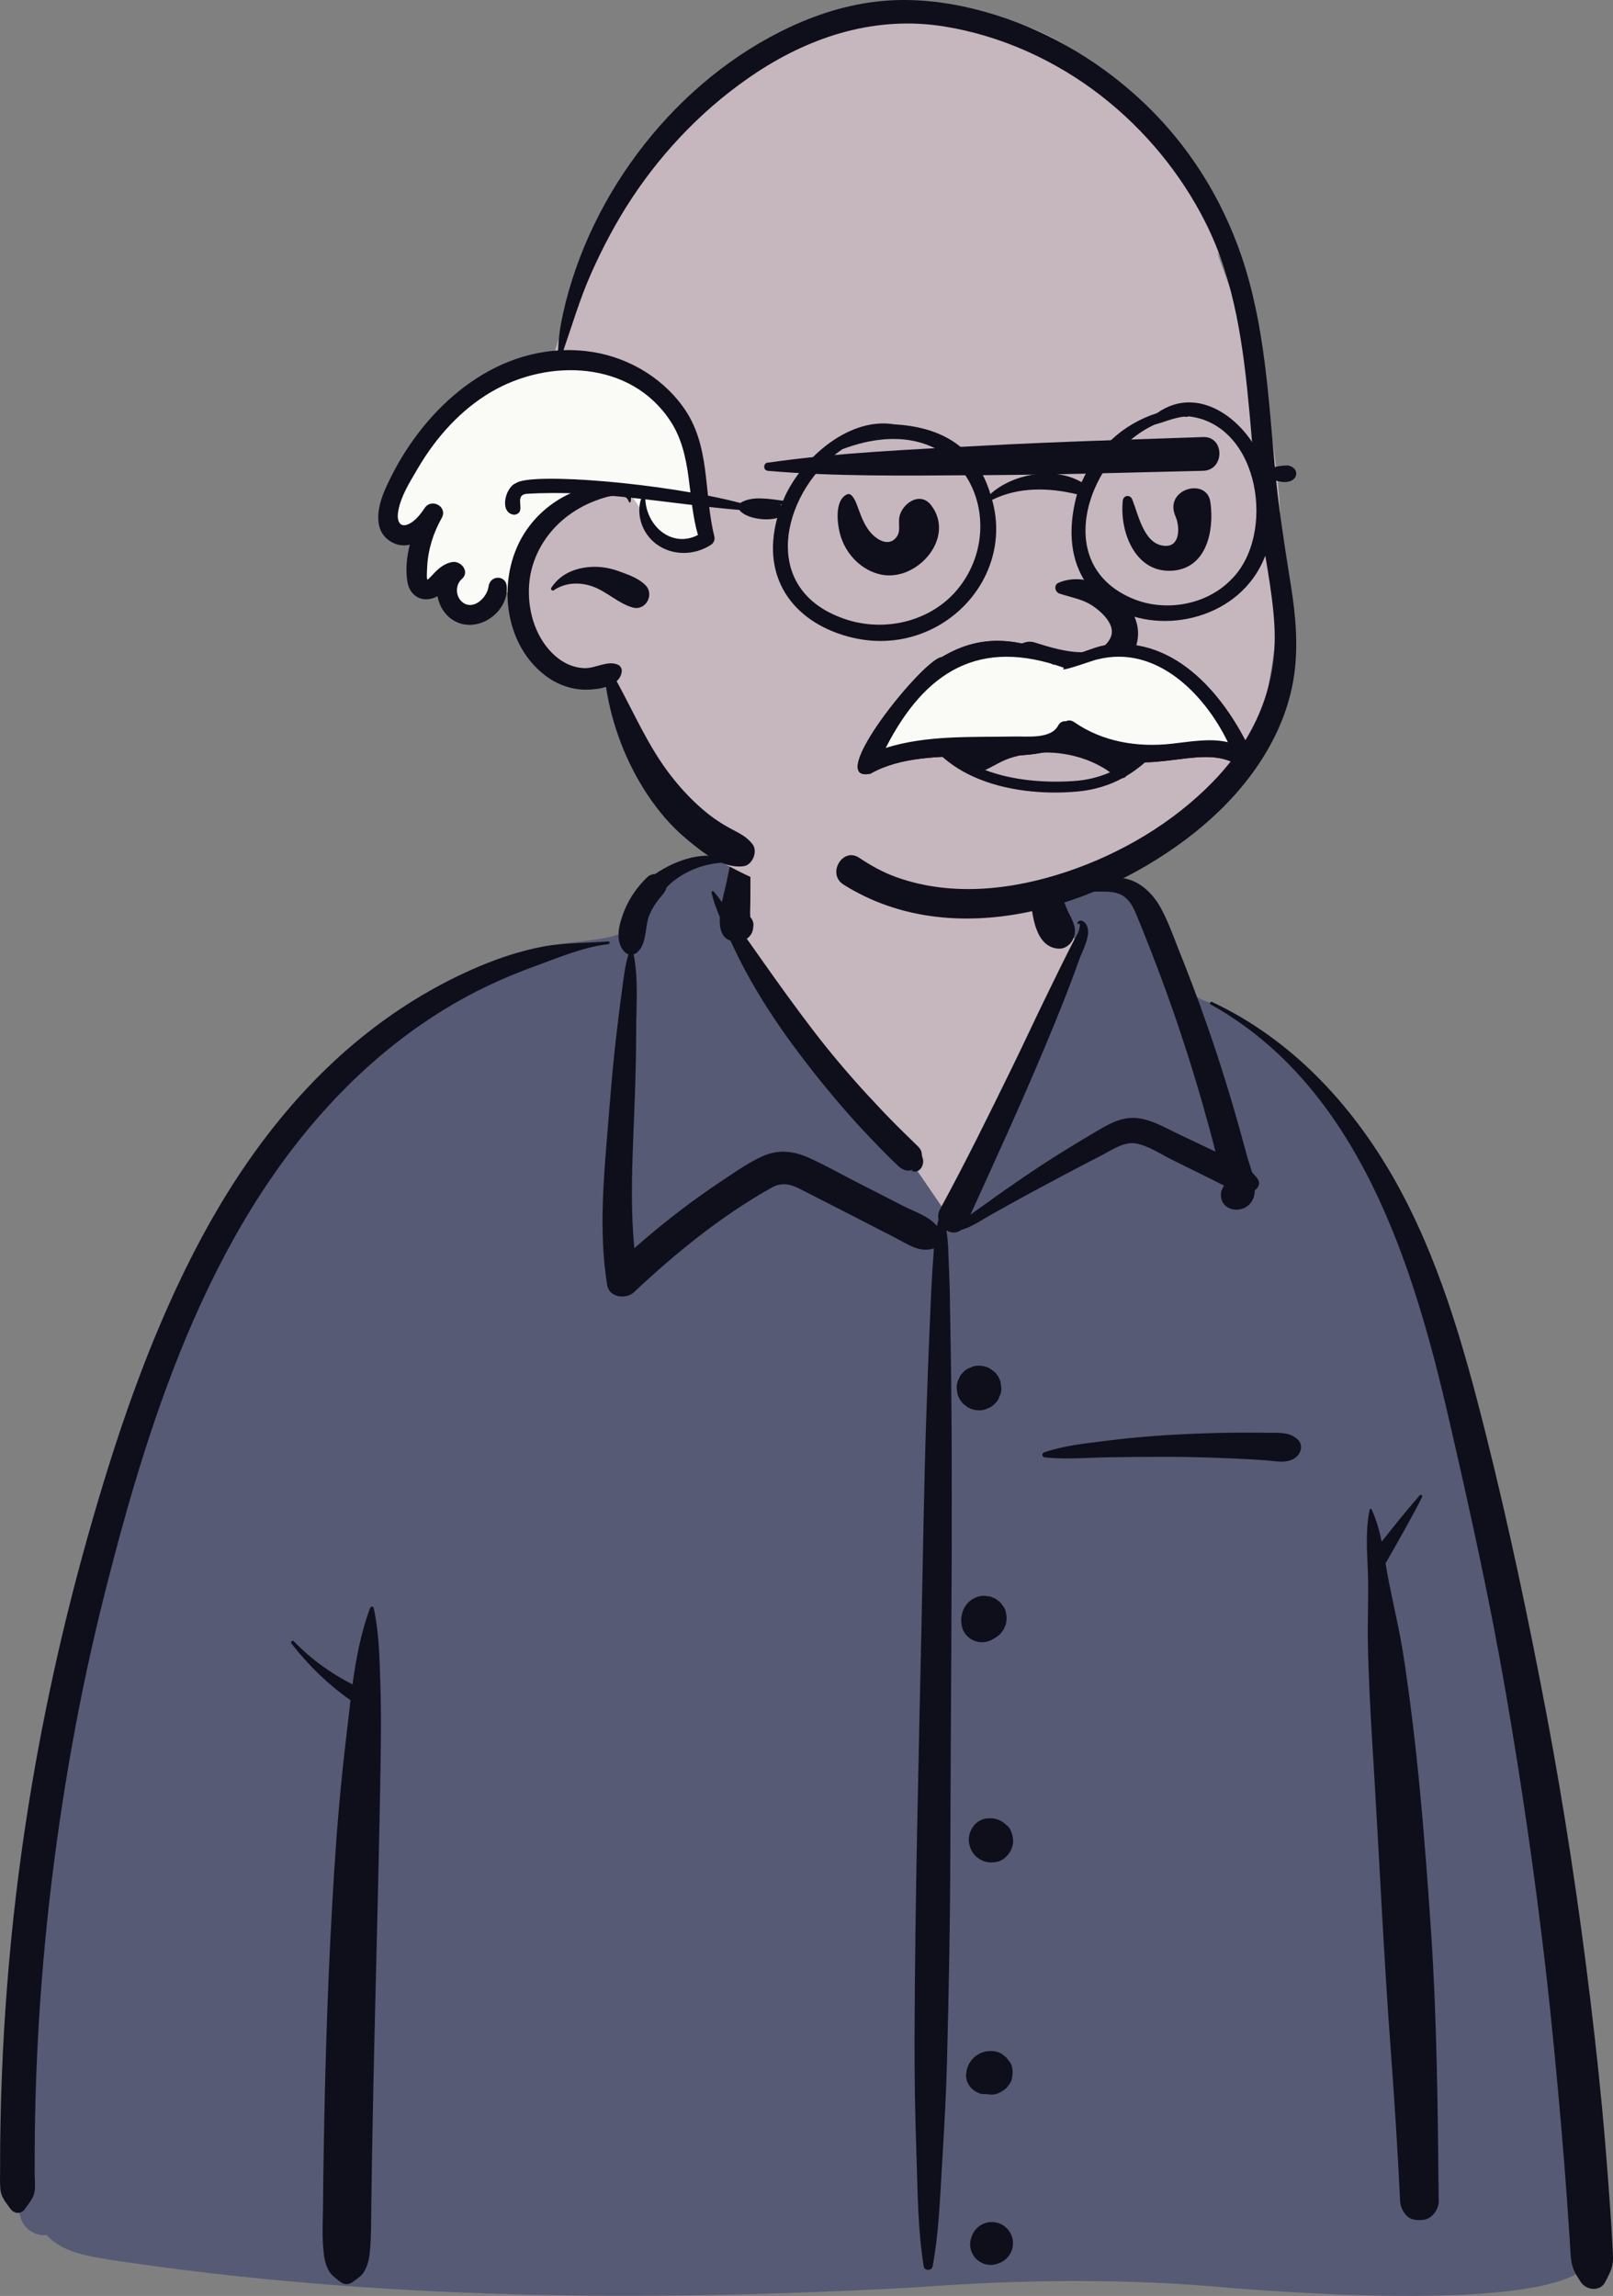 <?xml version="1.0" encoding="UTF-8" standalone="no"?>
<svg
   version="1.0"
   width="45.245mm"
   height="64.409mm"
   id="svg24"
   sodipodi:docname="all.svg"
   xml:space="preserve"
   inkscape:version="1.3.2 (091e20ef0f, 2023-11-25)"
   xmlns:inkscape="http://www.inkscape.org/namespaces/inkscape"
   xmlns:sodipodi="http://sodipodi.sourceforge.net/DTD/sodipodi-0.dtd"
   xmlns="http://www.w3.org/2000/svg"
   xmlns:svg="http://www.w3.org/2000/svg"><rect width="100%" height="100%" fill="#808080" stroke="none"/><sodipodi:namedview
     id="namedview24"
     pagecolor="#fafbf6"
     bordercolor="#0f0f1b"
     borderopacity="0.25"
     inkscape:showpageshadow="2"
     inkscape:pageopacity="0.0"
     inkscape:pagecheckerboard="0"
     inkscape:deskcolor="#c6b7be"
     inkscape:document-units="mm"
     inkscape:zoom="0.87297135"
     inkscape:cx="267.47728"
     inkscape:cy="287.52375"
     inkscape:window-width="1920"
     inkscape:window-height="1044"
     inkscape:window-x="0"
     inkscape:window-y="0"
     inkscape:window-maximized="1"
     inkscape:current-layer="svg24"><inkscape:page
       x="0"
       y="0"
       width="171.006"
       height="243.434"
       id="page1"
       margin="0"
       bleed="0" /></sodipodi:namedview><defs
     id="defs1" /><path
     d="m 11.588,239.589 c 28.209,4.285 56.93,4.5 85.373,2.944 11.257,-0.843 22.548,-0.995 33.796,0.083 6.646,0.494 35.787,2.722 38.168,-3.231 -1.498,-31.698 -4.534,-63.667 -13.844,-94.153 -3.829,-10.825 -7.118,-19.809 -14.591,-28.767 -2.355,-2.446 -7.435,-7.575 -10.345,-9.248 -2.522,-1.449 -3.575,-0.932 -5.023,-3.38 -1.439,-2.704 -2.5,-7.22 -4.543,-9.128 -2.08,-1.943 -5.163,-1.248 -8.983,-0.622 0.702,-9.486 -3.677,-11.901 -9.709,-13.705 -10.603,-4.047 -21.074,-2.014 -23.743,10.893 -4.948,0 -7.728,2.129 -10.732,4.175 -1.228,0.836 -0.374,2.967 -1.841,3.625 -2.714,0.966 -7.511,0.73 -10.125,1.919 -11.885,5.409 -22.471,13.252 -29.423,24.707 -15.585,24.457 -26.291,75.975 -24.439,104.961 -0.812,1.273 0.311,3.098 0.596,4.467 0.36,1.191 1.526,1.983 2.743,1.847 1.698,1.826 4.325,2.233 6.663,2.611 z"
     id="path116"
     fill="#fafbf6"
     style="fill:#565a75;fill-opacity:1;fill-rule:evenodd;stroke:none;stroke-width:0.216"
     inkscape:export-filename="grandpa_idle1.svg"
     inkscape:export-xdpi="96"
     inkscape:export-ydpi="96" /><path
     style="fill:#c6b7be;fill-opacity:1;stroke:none;stroke-width:2.135;stroke-dasharray:none;stroke-opacity:1"
     d="m 78.145,91.426 -0.109,6.756 1.202,3.696 4.207,6.083 4.999,6.692 6.497,6.649 1.652,1.885 4.328,6.322 6.536,-13.937 6.947,-15.207 -2.191,-3.675 -2.307,-5.816 z"
     id="path117" /><path
     d="m 128.35,106.501 c -0.173,-0.097 -0.021,-0.344 0.153,-0.262 8.366,3.925 14.784,10.81 19.299,18.766 4.676,8.238 7.341,17.591 9.639,26.732 l 0.083,0.33 c 2.45,9.779 4.533,19.659 6.409,29.564 1.899,10.03 3.424,20.122 4.651,30.255 0.607,5.01 1.148,10.03 1.57,15.059 0.211,2.513 0.402,5.029 0.574,7.545 0.069,1.006 0.134,2.013 0.189,3.02 l 0.04,0.756 c 0.034,0.685 0.116,1.372 -0.054,2.048 -0.146,0.583 -0.455,1.11 -0.726,1.646 -0.537,1.058 -2.008,0.883 -2.587,0 l -0.168,-0.257 c -0.384,-0.593 -0.702,-1.144 -0.823,-1.882 -0.116,-0.714 -0.121,-1.463 -0.173,-2.185 -0.096,-1.328 -0.178,-2.657 -0.271,-3.985 -0.196,-2.796 -0.416,-5.59 -0.659,-8.382 -0.482,-5.512 -0.998,-11.018 -1.633,-16.515 -1.127,-9.768 -2.542,-19.511 -4.21,-29.201 -1.63,-9.466 -3.69,-18.837 -5.839,-28.196 l -0.223,-0.968 c -3.763,-16.34 -9.563,-35.157 -25.24,-43.889 z m -89.108,63.982 c 0.062,-0.163 0.326,-0.201 0.371,0 0.564,2.537 0.619,5.151 0.705,7.748 0.085,2.563 0.081,5.137 0.044,7.701 -0.138,9.423 -0.396,18.839 -0.62,28.261 -0.112,4.713 -0.217,9.426 -0.297,14.14 -0.031,1.768 -0.056,3.536 -0.077,5.304 l -0.026,2.332 c -0.013,1.031 -0.04,2.049 -0.166,3.079 -0.083,0.677 -0.26,1.323 -0.633,1.904 -0.265,0.412 -0.644,0.621 -1.012,0.901 l -0.069,0.053 c -0.47,0.372 -0.966,0.374 -1.431,0 l -0.135,-0.107 c -0.445,-0.348 -0.829,-0.62 -1.113,-1.17 -0.395,-0.765 -0.458,-1.596 -0.526,-2.439 -0.102,-1.278 -0.034,-2.575 -0.021,-3.857 0.026,-2.572 0.062,-5.143 0.107,-7.714 0.166,-9.43 0.493,-18.861 1.089,-28.273 0.281,-4.434 0.662,-8.882 1.173,-13.297 l 0.097,-0.828 c 0.155,-1.299 0.296,-2.622 0.456,-3.948 -2.379,-1.673 -4.47,-3.703 -6.253,-6.006 -0.131,-0.17 0.085,-0.407 0.243,-0.243 1.822,1.887 3.911,3.39 6.224,4.573 0.379,-2.777 0.9,-5.539 1.87,-8.113 z m 39.741,-84.055 c 0.033,-0.025 0.084,-0.036 0.115,0 0.511,0.596 0.408,1.508 0.424,2.263 v 0.07 c 0.037,1.104 0.044,2.205 0.04,3.311 l -0.011,3.518 v 0 c 0,0.484 -0.041,0.987 -0.016,1.474 l 0.013,0.188 v 0 c 0.269,0.275 0.393,0.673 0.302,1.072 -0.016,0.512 -0.284,0.939 -0.675,1.208 l 0.837,1.188 v 0 l 0.838,1.187 c 1.727,2.45 3.473,4.877 5.293,7.26 1.856,2.429 3.835,4.766 5.907,7.014 1.012,1.098 2.041,2.181 3.095,3.24 0.428,0.43 0.867,0.85 1.3,1.274 l 0.432,0.426 c 0.255,0.255 0.576,0.507 0.745,0.83 0.1,0.191 0.122,0.661 0.158,0.738 0.32,0.702 -0.226,1.822 -1.132,1.472 l 0.041,-0.027 c 0.165,-0.115 0.059,-0.116 -0.317,-0.005 -0.237,-8.7e-4 -0.46,-0.056 -0.668,-0.164 l -0.062,-0.034 c -0.293,-0.149 -0.554,-0.437 -0.793,-0.667 l -0.059,-0.056 c -0.544,-0.51 -1.063,-1.051 -1.585,-1.584 -1.089,-1.112 -2.153,-2.248 -3.184,-3.415 -2.055,-2.327 -4.004,-4.749 -5.85,-7.245 -1.88,-2.543 -3.627,-5.216 -5.13,-8 -0.57,-1.056 -1.093,-2.133 -1.594,-3.222 -0.976,-0.313 -1.202,-1.351 -1.134,-2.519 -0.36,-0.838 -0.684,-1.694 -0.876,-2.568 -0.026,-0.12 0.128,-0.233 0.22,-0.128 0.312,0.355 0.601,0.732 0.879,1.119 0.168,-0.819 0.38,-1.574 0.479,-2.054 l 0.432,-2.122 v 0 c -2.437,-0.127 -5.108,0.874 -6.788,2.627 -0.09,0.456 -0.442,0.783 -0.784,1.21 -0.391,0.488 -0.733,1.035 -0.987,1.608 -0.565,1.269 -0.246,3.138 -1.342,4.069 -0.114,0.097 -0.242,0.164 -0.374,0.206 0.52,2.55 0.284,5.359 0.273,7.945 l -4e-4,0.228 c 0,2.895 -0.094,5.792 -0.206,8.685 l -0.114,2.863 c -0.147,3.818 -0.243,7.638 0.128,11.435 1.694,-1.5 3.446,-2.932 5.257,-4.296 1.191,-0.897 2.406,-1.762 3.644,-2.595 l 1.005,-0.672 c 1.205,-0.808 2.439,-1.639 3.758,-2.218 1.725,-0.756 3.366,-0.496 5.031,0.279 1.659,0.773 3.268,1.67 4.895,2.508 1.655,0.852 3.313,1.696 4.97,2.543 1.098,0.561 2.706,1.067 3.511,2.1 0.051,-0.228 0.111,-0.456 0.181,-0.683 -0.08,-0.346 -0.049,-0.72 0.145,-1.077 2.705,-4.971 5.209,-10.061 7.694,-15.145 1.258,-2.573 2.454,-5.176 3.715,-7.747 l 1.225,-2.504 c 0.205,-0.417 0.41,-0.834 0.617,-1.25 0.309,-0.623 0.631,-1.24 0.944,-1.862 0.132,-0.263 0.298,-0.523 0.426,-0.789 l 0.061,-0.133 c 0,-0.007 0.3,-0.941 0.071,-0.852 l -0.02,0.01 c -0.117,0.066 -0.211,-0.081 -0.135,-0.175 0.324,-0.401 0.776,-0.046 0.961,0.325 0.51,1.021 -0.424,2.625 -0.784,3.603 l -0.02,0.055 c -1.115,3.157 -2.378,6.254 -3.672,9.341 -2.481,5.918 -5.146,11.745 -7.805,17.582 l -0.032,0.1 v 0 c 0.567,-0.435 1.172,-0.829 1.691,-1.213 1.308,-0.969 2.654,-1.89 3.998,-2.808 2.465,-1.684 4.996,-3.257 7.569,-4.767 l 0.515,-0.301 c 1.285,-0.749 2.559,-1.356 4.084,-1.131 1.417,0.209 2.735,0.97 4.016,1.589 l 0.132,0.063 3.957,1.881 c -0.423,-1.687 -0.881,-3.365 -1.359,-5.038 -0.932,-3.262 -1.957,-6.496 -3.069,-9.702 -1.039,-2.995 -2.161,-5.957 -3.349,-8.896 l -0.358,-0.882 c -0.484,-1.21 -0.966,-2.529 -2.349,-2.902 -1.383,-0.372 -2.969,0.18 -4.233,-0.608 -0.115,-0.072 -0.101,-0.261 0.039,-0.296 l 0.78,-0.197 c 1.464,-0.364 3.181,-0.731 4.566,-0.376 1.507,0.386 2.754,1.651 3.485,2.965 0.813,1.463 1.386,3.099 2.003,4.659 l 0.098,0.246 c 0.708,1.765 1.389,3.54 2.041,5.327 1.303,3.571 2.489,7.186 3.562,10.833 0.517,1.758 1.008,3.524 1.48,5.294 0.136,0.509 0.359,1.126 0.543,1.77 0.21,0.205 0.409,0.434 0.596,0.695 0.31,0.433 0.087,0.941 -0.298,1.2 -0.015,0.443 -0.113,0.86 -0.349,1.217 -0.919,1.395 -3.348,1.035 -3.249,-0.84 0.015,-0.287 0.127,-0.561 0.296,-0.792 v -0.038 0 l -0.019,-0.069 v 0 c -0.422,-0.202 -0.845,-0.427 -1.291,-0.648 l -4.153,-2.052 v 0 c -1.203,-0.594 -2.536,-1.513 -3.873,-1.739 -1.247,-0.211 -2.562,0.718 -3.634,1.278 l -0.07,0.036 c -2.59,1.327 -5.161,2.699 -7.721,4.082 -1.25,0.675 -2.484,1.378 -3.729,2.062 -1.041,0.571 -2.165,1.391 -3.335,1.714 -0.5,0.389 -1.094,0.337 -1.571,0.043 0.218,1.351 0.205,2.737 0.272,4.117 0.09,1.846 0.104,3.697 0.134,5.546 l 0.012,0.693 c 0.079,4.087 0.121,8.174 0.136,12.262 0.055,14.555 -0.106,29.114 -0.143,43.669 -0.019,7.313 -0.164,14.632 -0.354,21.942 -0.081,3.098 -0.249,6.191 -0.431,9.284 l -0.1,1.687 c -0.212,3.559 -0.337,7.158 -0.996,10.67 -0.086,0.458 -0.861,0.47 -0.937,0 -0.607,-3.763 -0.64,-7.608 -0.757,-11.415 l -0.025,-0.761 c -0.14,-4.087 -0.207,-8.172 -0.192,-12.262 0.052,-14.561 0.43,-29.112 0.74,-43.669 0.156,-7.314 0.26,-14.631 0.502,-21.942 0.121,-3.658 0.258,-7.314 0.42,-10.971 0.072,-1.633 0.142,-3.264 0.251,-4.894 l 0.049,-0.699 c 0.034,-0.456 0.061,-0.906 0.094,-1.352 -1.473,0.538 -2.821,-0.458 -4.146,-1.14 -1.527,-0.786 -3.054,-1.573 -4.582,-2.357 l -1.529,-0.783 v 0 l -3.061,-1.562 c -1.378,-0.703 -2.44,-1.403 -3.909,-0.578 -5.295,2.971 -10.161,6.923 -14.57,11.071 -0.846,0.795 -2.632,0.582 -2.846,-0.751 -0.915,-5.695 -0.358,-11.473 0.109,-17.185 l 0.172,-2.121 c 0.209,-2.533 0.436,-5.066 0.739,-7.589 0.135,-1.128 0.27,-2.256 0.419,-3.383 l 0.115,-0.844 c 0.187,-1.335 0.308,-2.662 0.706,-3.943 -0.126,-0.041 -0.246,-0.107 -0.354,-0.209 -1.196,-1.134 -0.619,-3.103 -0.074,-4.453 0.539,-1.332 1.36,-2.495 2.389,-3.495 0.224,-0.219 0.541,-0.359 0.859,-0.366 2.495,-1.653 5.231,-2.477 8.079,-1.575 0.08,-0.383 0.162,-0.764 0.247,-1.145 l 0.087,-0.381 c 0.222,-0.945 0.304,-2.506 1.119,-3.138 z M 104.549,235.677 c 0.774,-0.213 1.622,0.011 2.189,0.579 0.567,0.567 0.792,1.415 0.578,2.189 -0.107,0.381 -0.299,0.712 -0.578,0.993 -0.261,0.259 -0.565,0.444 -0.912,0.554 l -0.081,0.024 -0.127,0.053 c -0.388,0.104 -0.776,0.104 -1.164,0 -0.371,-0.104 -0.693,-0.292 -0.966,-0.563 -0.271,-0.273 -0.459,-0.595 -0.563,-0.966 -0.104,-0.388 -0.104,-0.776 0,-1.164 l 0.053,-0.127 v 0 c 0.107,-0.381 0.299,-0.712 0.578,-0.993 0.281,-0.279 0.612,-0.472 0.993,-0.579 z m 45.963,-77.136 c 0.127,-0.146 0.333,0.041 0.254,0.196 -1.206,2.364 -2.55,4.711 -3.87,7.014 0.106,0.638 0.211,1.272 0.332,1.889 0.514,2.631 1.145,5.215 1.556,7.871 1.477,9.548 2.244,19.199 2.901,28.833 0.66,9.668 0.744,19.341 0.843,29.028 0.01,0.84 -0.637,1.815 -1.503,1.974 -0.396,0.072 -0.693,0.058 -1.088,0 -0.901,-0.133 -1.464,-1.164 -1.503,-1.974 -0.258,-5.414 -0.606,-10.821 -1.008,-16.227 -0.713,-9.583 -1.149,-19.192 -1.726,-28.785 l -0.203,-3.353 c -0.218,-3.633 -0.417,-7.269 -0.482,-10.907 -0.043,-2.411 0.086,-4.82 0.01,-7.228 -0.073,-2.223 -0.299,-4.64 0.192,-6.824 0.018,-0.082 0.147,-0.103 0.185,-0.024 0.509,1.073 0.832,2.239 1.081,3.429 1.313,-1.661 2.651,-3.325 4.032,-4.912 z M 64.489,99.822 c 0.184,-0.013 0.177,0.264 0,0.284 -2.577,0.299 -5.067,1.348 -7.5,2.239 l -0.208,0.076 c -2.458,0.892 -4.855,1.929 -7.162,3.166 -4.51,2.417 -8.651,5.535 -12.313,9.103 -14.619,14.245 -21.281,34.786 -26.163,54.09 -2.713,10.725 -4.641,21.631 -5.892,32.621 -0.618,5.435 -1.055,10.891 -1.31,16.355 -0.13,2.801 -0.213,5.604 -0.247,8.407 -0.018,1.436 -0.023,2.872 -0.021,4.308 9e-4,0.658 0.118,1.487 -0.058,2.126 -0.163,0.592 -0.624,1.113 -0.964,1.606 -0.404,0.585 -1.129,0.554 -1.538,0 l -0.151,-0.202 c -0.436,-0.579 -0.863,-1.132 -0.926,-1.889 -0.067,-0.811 -0.02,-1.647 -0.023,-2.462 -0.01,-1.641 0.013,-3.283 0.046,-4.923 0.063,-3.145 0.187,-6.289 0.371,-9.429 0.374,-6.373 0.99,-12.733 1.871,-19.056 1.567,-11.239 3.915,-22.37 6.991,-33.292 2.902,-10.304 6.34,-20.577 11.237,-30.121 4.547,-8.861 10.513,-17.105 18.384,-23.298 3.661,-2.88 7.645,-5.28 11.942,-7.088 2.167,-0.912 4.442,-1.656 6.756,-2.08 2.288,-0.42 4.567,-0.361 6.876,-0.542 z M 104.992,217.465 c 0.409,-0.003 0.865,0.087 1.215,0.313 l 0.469,0.362 v 0 c 0.127,0.163 0.253,0.327 0.379,0.491 0.293,0.382 0.332,1 0.271,1.454 -0.014,0.304 -0.104,0.586 -0.271,0.848 l -0.357,0.462 v 0 c -0.343,0.28 -0.629,0.479 -1.044,0.614 -0.217,0.07 -0.426,0.085 -0.634,0.074 l -0.069,-0.004 0.042,0.006 -0.073,-0.008 v 0 c -0.068,-0.006 -0.136,-0.013 -0.204,-0.022 -0.046,-0.006 -0.093,-0.009 -0.139,-0.016 -0.045,-0.004 -0.088,-0.005 -0.133,-0.001 -0.528,0.05 -1.058,-0.25 -1.433,-0.593 -0.338,-0.31 -0.64,-0.967 -0.593,-1.433 l 0.02,-0.195 c 0.036,-0.328 0.065,-0.458 0.204,-0.787 0.135,-0.321 0.324,-0.604 0.581,-0.843 0.492,-0.458 1.095,-0.716 1.771,-0.72 z m -1.633,-24.028 c 0.701,-0.763 1.903,-0.819 2.772,-0.358 0.212,0.113 0.406,0.293 0.593,0.444 0.47,0.38 0.655,1.066 0.681,1.643 0.026,0.571 -0.276,1.249 -0.681,1.644 l -0.098,0.095 v 0 c -0.242,0.235 -0.589,0.44 -0.927,0.502 -0.546,0.1 -1.005,0.097 -1.513,-0.117 -0.437,-0.184 -0.813,-0.481 -1.069,-0.883 l -0.042,-0.068 c -0.017,-0.028 -0.034,-0.057 -0.05,-0.086 l -0.023,-0.044 c -0.487,-0.936 -0.356,-1.995 0.358,-2.772 z m 0.363,-24.155 c 0.316,-0.099 0.632,-0.113 0.948,-0.042 0.214,4.3e-4 0.414,0.055 0.6,0.162 0.201,0.056 0.376,0.158 0.524,0.306 0.178,0.105 0.321,0.247 0.426,0.426 0.21,0.23 0.352,0.499 0.425,0.808 l 0.085,0.632 -0.085,0.632 -0.24,0.568 v 0 c -0.066,0.086 -0.132,0.172 -0.199,0.257 -0.106,0.179 -0.248,0.322 -0.427,0.428 -0.116,0.116 -0.25,0.202 -0.399,0.262 -0.529,0.379 -1.234,0.503 -1.861,0.33 -0.372,-0.104 -0.696,-0.293 -0.97,-0.565 -0.272,-0.274 -0.461,-0.597 -0.565,-0.969 l -0.043,-0.297 c -0.055,-0.399 -0.064,-0.619 0.049,-1.126 0.05,-0.223 0.193,-0.537 0.268,-0.669 0.321,-0.565 0.846,-0.952 1.463,-1.141 z m 27.429,-17.378 c 0.907,-0.006 1.814,-0.005 2.721,0.005 l 0.68,0.009 c 1.139,0.018 2.115,-0.1 3.01,0.691 0.65,0.573 0.364,1.536 -0.253,1.968 -0.935,0.654 -2.107,0.325 -3.182,0.253 -1.133,-0.076 -2.267,-0.139 -3.402,-0.19 -2.196,-0.098 -4.394,-0.161 -6.593,-0.171 -2.194,-0.009 -4.391,0.011 -6.585,0.047 -2.232,0.036 -4.556,0.244 -6.776,0.013 -0.305,-0.032 -0.374,-0.433 -0.073,-0.537 2.092,-0.724 4.444,-0.958 6.636,-1.235 2.261,-0.286 4.522,-0.488 6.797,-0.619 2.337,-0.134 4.677,-0.219 7.018,-0.235 z m -27.433,-7.107 0.075,0.002 c 0.399,0.001 0.773,0.095 1.121,0.282 l 0.074,0.042 0.479,0.37 c 0.293,0.296 0.497,0.644 0.609,1.045 l 0.085,0.63 v 0 c 0.013,0.326 -0.056,0.63 -0.204,0.912 -0.096,0.294 -0.259,0.548 -0.49,0.762 -0.215,0.231 -0.469,0.394 -0.762,0.49 -0.261,0.137 -0.54,0.205 -0.838,0.205 l -0.075,-0.002 c -0.427,-0.002 -0.826,-0.109 -1.195,-0.323 l -0.479,-0.37 v 0 c -0.293,-0.296 -0.497,-0.644 -0.609,-1.045 l -0.085,-0.63 v 0 c -0.012,-0.326 0.056,-0.63 0.204,-0.912 0.095,-0.294 0.259,-0.548 0.489,-0.762 0.215,-0.231 0.469,-0.394 0.762,-0.489 0.261,-0.137 0.54,-0.205 0.838,-0.205 z m 7.021,-55.637 c 0.51,-0.739 1.435,-0.082 1.303,0.512 0.035,1.669 0.12,3.288 0.5,4.923 0.174,0.748 0.402,1.498 0.753,2.183 l 0.147,0.289 c 0.455,0.898 0.808,1.746 0.195,2.731 -0.289,0.465 -0.81,0.814 -1.376,0.789 -2.508,-0.108 -2.853,-3.599 -3.005,-5.548 -0.157,-2.007 0.332,-4.213 1.482,-5.88 z"
     id="path118"
     fill="#0f0f1b"
     style="fill-rule:evenodd;stroke:none;stroke-width:0.216" /><path
     d="m 130.937,29.514 c -7.63,-20.074 -21.384,-34.771 -44.571,-25.54 -0.665,-0.453 -1.533,-0.574 -2.365,-0.044 -12.631,7.931 -21.727,20.647 -25.669,34.985 -2.399,0.456 -4.73,1.252 -6.812,2.556 -4.525,2.835 -7.569,7.347 -10.423,11.741 -0.858,1.321 -0.064,3.508 1.549,3.808 0.701,0.131 1.395,0.208 2.085,0.229 -0.168,0.61 -0.389,1.2 -0.671,1.74 -1.02,1.957 0.907,4.035 2.713,3.5 0.2,0.106 0.41,0.193 0.628,0.259 0.025,1.109 0.595,2.593 1.722,2.817 1.824,0.391 4.247,-1.004 3.817,-3.044 0.551,0.097 1.1,0.109 1.635,0.042 0.06,1.062 0.041,2.17 0.188,3.15 0.479,4.617 5.092,7.718 9.492,6.314 0.27,1.439 0.587,3.46 2.004,4.24 1.657,4.647 4.517,9.951 9.202,12.068 -0.417,1.069 -0.191,2.369 1.065,3.084 8.576,4.889 18.869,6.544 28.564,4.726 3.875,-0.231 7.65,-1.106 11.274,-2.972 2.643,-1.36 5.072,-3.088 7.443,-4.869 2.373,-1.781 4.91,-3.516 6.803,-5.829 2.057,-2.512 3.014,-5.468 3.636,-8.614 2.848,-14.279 1.864,-28.3 -3.308,-41.902 -6.403,-16.838 6.4,14.394 0,-2.445 z"
     id="path119"
     fill="#fafbf6"
     style="fill:#c6b7be;fill-opacity:1;fill-rule:evenodd;stroke:none;stroke-width:0.217" /><path
     style="fill:#c6b7be;fill-opacity:1;stroke:none;stroke-width:2.135;stroke-dasharray:none;stroke-opacity:1"
     d="m 103.431,81.703 2.757,1.241 2.954,0.259 3.51,0.179 3.394,-0.407 2.752,-0.973 -1.008,-2.159 c 0,0 -0.389,-1.331 -1.769,-0.912 -1.38,0.42 -3.938,-0.068 -4.148,-0.174 -0.21,-0.105 -3.255,0.441 -3.457,0.409 -0.202,-0.032 -0.973,-0.139 -1.998,0.164 -1.025,0.302 -1.323,0.485 -1.907,0.873 -0.584,0.388 -1.079,1.498 -1.079,1.498 z"
     id="path120" /><path
     d="m 97.321,75.572 c 0.02,-2.13 1.866,-2.497 3.619,-2.213 2.968,0.48 5.947,0.818 8.956,0.879 l 0.518,0.009 v 0 c 0.083,-0.122 0.223,-0.214 0.412,-0.234 1.668,-0.18 3.371,-0.151 5.048,-0.2 1.463,-0.043 2.966,-0.189 4.428,-0.074 l 0.116,0.01 c 1.788,0.173 3.674,1.085 3.458,3.183 -0.199,1.942 -2.055,3.662 -3.538,4.742 -0.3,0.216 -0.606,0.419 -0.922,0.604 -0.099,0.126 -0.243,0.214 -0.41,0.232 -1.46,0.789 -3.071,1.255 -4.739,1.411 -3.536,0.329 -7.646,-0.027 -11.043,-1.559 -1.104,-0.498 -2.134,-1.12 -3.045,-1.884 -1.404,-1.179 -2.875,-2.966 -2.86,-4.904 z m 13.932,4.223 c -1.417,-0.043 -2.833,0.156 -4.183,0.593 -0.915,0.295 -1.749,0.863 -2.626,1.257 2.954,1.127 6.387,1.372 9.418,1.167 1.33,-0.09 2.619,-0.397 3.82,-0.924 -0.187,-0.135 -0.377,-0.273 -0.575,-0.392 -0.599,-0.363 -1.226,-0.672 -1.879,-0.917 -1.273,-0.478 -2.616,-0.741 -3.975,-0.784 z"
     id="path121"
     fill="#0f0f1b"
     style="fill-rule:evenodd;stroke:none;stroke-width:0.193"
     sodipodi:nodetypes="scccscccccccccccsscccccccc" /><path
     style="fill:#fafbf6;fill-opacity:1;stroke:none;stroke-width:2.135;stroke-dasharray:none;stroke-opacity:1"
     d="m 48.887,43.433 -3.709,3.003 -2.734,4.728 c 0,0 -1.226,1.835 -1.347,2.048 -0.121,0.213 0.042,2.688 0.042,2.688 l 0.985,0.947 1.7,0.343 1.134,-0.595 -0.479,2.979 -0.701,0.6 1.214,2.052 1.191,0.35 1.275,-0.517 0.105,1.719 1.031,1.571 1.976,0.188 1.795,-1.012 0.625,-1.505 1.585,-0.457 0.877,-3.055 2.623,-4.326 2.809,-1.64 2.821,-1.538 1.565,-0.532 1.401,0.663 1.52,2.224 1.254,2.277 1.002,0.948 2.064,0.473 1.576,-0.223 1.054,-0.947 -1.217,-4.548 -0.228,-3.985 -0.7,-2.341 -4.173,-5.26 -3.849,-1.996 -4.656,-1.019 -4.328,1.11 -4.757,1.87 -2.414,2.775 z"
     id="path122" /><path
     d="m 94.049,0.062 c 3.905,-0.276 7.881,0.383 11.6,1.56 5.931,1.877 11.378,5.19 15.853,9.504 4.612,4.445 8.023,9.925 10.097,15.978 2.501,7.3 2.875,15.094 3.579,22.714 0.356,3.85 0.942,7.641 1.551,11.454 l 0.096,0.602 c 0.595,3.715 0.93,7.472 0.108,11.181 -1.367,6.164 -5.464,11.397 -10.328,15.263 -9.991,7.943 -25.545,12.785 -37.177,5.476 -1.8,-1.131 -0.094,-4.023 1.663,-2.844 1.236,0.83 2.546,1.557 3.951,2.059 5.869,2.097 12.315,1.35 18.116,-0.601 5.716,-1.923 11.202,-5.171 15.419,-9.506 4.431,-4.553 6.886,-10.178 6.531,-16.578 -0.211,-3.808 -1.079,-7.545 -1.56,-11.322 -0.426,-3.345 -0.682,-6.708 -0.977,-10.067 l -0.108,-1.208 c -0.625,-6.843 -1.522,-13.873 -4.636,-20.085 -2.619,-5.226 -6.454,-9.874 -11.065,-13.465 -4.827,-3.759 -10.593,-6.388 -16.643,-7.368 -7.114,-1.153 -13.924,0.944 -19.859,4.847 -5.263,3.461 -9.788,8.087 -13.258,13.336 -1.683,2.545 -3.116,5.263 -4.354,8.05 -1.166,2.626 -1.971,5.378 -2.909,8.085 0.772,-0.023 1.557,0.007 2.353,0.095 4.087,0.453 7.895,2.571 10.319,5.911 2.962,4.081 2.162,9.091 3.319,13.732 0.09,0.36 -0.063,0.713 -0.371,0.912 -1.754,1.134 -4.102,1.172 -5.8,-0.105 -1.474,-1.108 -2.166,-3.111 -1.569,-4.862 0.078,-0.228 0.41,-0.188 0.419,0.057 0.112,2.979 2.876,5.273 5.585,3.855 -1.162,-4.002 -0.55,-8.472 -2.927,-12.087 -4.207,-6.398 -12.913,-6.662 -19.027,-3.056 -3.218,1.898 -5.765,4.752 -7.662,7.944 l -0.546,0.927 c -0.727,1.238 -1.497,2.639 -1.648,4.002 -0.087,0.787 0.203,1.526 1.106,1.13 0.73,-0.321 1.296,-1.069 1.729,-1.712 0.74,-1.097 2.44,-0.149 1.829,1.019 l -0.021,0.038 c -0.889,1.575 -1.437,3.312 -1.537,5.121 l -0.025,0.501 c -0.017,0.365 -0.029,0.884 0.048,0.903 0.093,0.023 0.736,-0.72 0.843,-0.823 0.516,-0.496 1.048,-0.901 1.766,-1.033 0.945,-0.173 1.897,0.996 1.078,1.762 l -0.034,0.031 c -0.732,0.636 -0.699,1.905 0.109,2.5 1.141,0.84 2.545,-0.531 2.711,-1.659 l 0.01,-0.042 c 0.146,-1.219 1.84,-1.262 1.931,0 0.2,2.739 -3.062,5.035 -5.543,3.653 -0.981,-0.546 -1.605,-1.546 -1.8,-2.618 -0.313,0.165 -0.651,0.28 -1.008,0.312 -1.163,0.103 -1.99,-0.715 -2.178,-1.812 -0.219,-1.279 -0.089,-2.647 0.248,-3.975 -0.631,0.152 -1.296,0.094 -1.964,-0.291 -2.02,-1.166 -1.44,-3.759 -0.677,-5.509 3.256,-7.472 10.003,-14.253 18.362,-14.791 0.046,-1.318 0.225,-2.565 0.517,-3.885 2.859,-12.913 12.121,-24.87 24.178,-30.459 3.222,-1.493 6.639,-2.498 10.191,-2.749 z m -31.62,51.582 0.115,-0.026 c 1.303,-0.281 4.731,-0.61 4.318,1.582 -0.019,0.103 -0.169,0.09 -0.196,0 -0.405,-1.378 -3.154,-0.276 -3.957,0.056 -1.107,0.457 -2.198,1.132 -3.102,1.916 -1.978,1.717 -3.304,4.136 -3.506,6.764 -0.2,2.607 0.556,5.422 2.437,7.308 0.922,0.924 2.098,1.552 3.42,1.598 1.187,0.041 2.499,-0.883 3.595,-0.342 0.216,0.107 0.387,0.4 0.368,0.641 -0.037,0.457 -0.241,0.812 -0.545,1.088 1.834,3.343 3.336,6.881 5.676,9.921 1.174,1.525 2.505,2.937 4.011,4.139 0.716,0.571 1.495,1.073 2.298,1.514 0.941,0.517 1.755,0.841 2.426,1.717 0.573,0.747 -2e-4,2.192 -0.944,2.321 -2.223,0.303 -4.383,-1.494 -6.015,-2.841 -1.63,-1.345 -3.039,-3.004 -4.204,-4.765 -2.236,-3.381 -3.766,-7.369 -4.377,-11.403 -0.71,0.225 -1.51,0.294 -2.111,0.295 -1.6,0.004 -3.128,-0.572 -4.386,-1.545 -4.604,-3.561 -5.115,-10.871 -1.866,-15.481 1.555,-2.206 3.917,-3.836 6.546,-4.457 z m 0.029,8.479 c 1.067,-0.094 2.134,0.075 3.137,0.439 l 0.414,0.15 c 0.874,0.319 1.804,0.695 2.435,1.35 0.964,1.001 0,2.736 -1.369,2.352 -1.518,-0.424 -2.752,-1.703 -4.27,-2.239 -1.357,-0.479 -2.894,-0.411 -4.098,0.414 -0.159,0.109 -0.368,-0.106 -0.264,-0.264 0.921,-1.403 2.375,-2.057 4.016,-2.201 z"
     id="path123"
     fill="#0f0f1b"
     style="fill-rule:evenodd;stroke:none;stroke-width:0.217" /><g
     id="g125"
     stroke="none"
     stroke-width="1"
     fill="none"
     fill-rule="evenodd"
     transform="matrix(0.238,0,0,0.238,63.318,61.521)"><path
       d="m 245.365,32.823 c -14.026,-2.365 -28.599,1.131 -42.122,4.856 -21.483,-14.105 -49.32,0.132 -64.706,17.755 -5.266,4.337 -16.324,10.097 -10.498,18.371 -2.208,5.849 -2.799,8.601 1.772,1.763 25.869,2.978 53.623,-2.648 79.224,-7.954 8.717,2.931 16.415,9.785 25.997,7.437 9.06,1.926 18.869,3.725 27.048,-2.087 6.228,-0.253 20.084,10.931 19.861,-2.075 C 280.015,58.422 255.297,37.678 245.365,32.823 Z"
       id="path124"
       fill="#fafbf6" /><path
       d="m 255.883,72.845 c -15.228,1.685 -30.671,-0.791 -43.422,-9.633 -1.331,-0.923 -2.643,-0.913 -3.713,-0.372 -1.301,-0.144 -2.632,0.375 -3.404,1.861 -3.202,6.167 -13.815,4.793 -19.649,4.919 -19.083,0.368 -38.832,-0.685 -57.197,5.084 17.564,-34.334 41.855,-49.156 79.442,-35.677 -3.394,2.733 13.542,-3.665 15.028,-3.787 26.006,-6.516 47.461,15.296 57.942,36.91 -7.929,-1.887 -16.814,-0.214 -25.027,0.695 m 36.324,5.843 c -11.467,-25.829 -34.077,-54.229 -65.614,-49.765 -6.475,0.953 -13.286,5.376 -19.805,4.578 -18.875,-6.971 -34.455,-10.513 -53.358,0.759 -8.02,0.599 -53.152,56.476 -31.705,51.914 26.326,-15.118 72.1,-0.878 88.448,-14.4 32.095,21.069 58.191,-1.818 76.279,11.352 3.145,2.885 7.556,-0.708 5.755,-4.438"
       id="path125"
       fill="#0f0f1b" /></g><path
     d="m 130.523,61.452 c -2.608,2.695 -6.963,3.469 -10.433,2.023 -8.911,-3.723 -4.549,-15.335 2.323,-18.453 0.859,-0.214 2.005,-0.722 3.051,-0.837 0.095,-0.046 0.3,0.088 0.55,-0.039 7.578,0.846 9.303,12.609 4.51,17.306 m -28.741,0.69 c -2.925,3.88 -8.364,5.077 -12.808,3.274 -8.779,-3.457 -5.665,-13.754 0.341,-17.791 12.688,-4.768 17.927,7.363 12.467,14.518 M 82.751,53.545 c -0.01,-0.004 -0.016,-0.005 -0.025,-0.009 0.046,-0.02 0.093,-0.041 0.139,-0.062 -0.015,0.039 -0.031,0.078 -0.046,0.118 -0.023,-0.016 -0.043,-0.034 -0.068,-0.046 m 53.811,-4.194 c -0.716,10e-4 -1.751,0.119 -2.344,0.616 -1.462,-4.931 -6.859,-9.495 -11.553,-6.167 -3.696,1.189 -6.439,3.825 -7.998,7.33 -2.811,-1.672 -7.23,-0.958 -9.668,1.253 -1.596,-5.275 -5.525,-7.122 -10.201,-7.394 -5.104,-0.836 -10.191,4.121 -11.778,8.097 -1.32,-0.15 -3.292,-0.57 -4.533,0.244 -8.058,-2.113 -22.146,-3.278 -23.784,-2.104 -1.167,0.448 -1.808,3.203 -0.177,3.352 1.421,-0.202 -0.166,-2.019 1.266,-2.217 7.632,-0.473 15.04,1.064 22.591,1.709 0.674,0.907 2.852,1.21 4.014,0.846 -1.83,6.745 2.121,11.334 8.04,12.709 9.167,2.106 17.142,-6.094 14.745,-14.623 2.777,-1.381 5.971,-1.322 8.996,-0.594 -5.055,18.603 24.906,17.768 20.227,-1.801 3.114,1.549 3.79,-0.941 2.157,-1.254"
     id="path126"
     fill="#0f0f1b"
     style="fill-rule:evenodd;stroke:none;stroke-width:0.215" /><path
     d="m 119.336,70.416 c -0.696,0.722 -1.615,1.215 -2.647,1.521 -2.593,0.771 -5.902,0.36 -8.02,-0.425 -0.439,-0.163 -0.85,-0.495 -1.086,-0.911 -0.215,-0.379 -0.288,-0.826 -0.124,-1.281 0.047,-0.129 0.104,-0.256 0.161,-0.381 0.155,-0.34 0.472,-0.605 0.844,-0.756 0.386,-0.157 0.826,-0.189 1.178,-0.079 0.047,0.015 0.096,0.03 0.146,0.046 1.342,0.423 3.543,1.124 5.366,0.988 1.094,-0.081 2.057,-0.468 2.554,-1.469 0.262,-0.528 0.19,-1.05 -0.043,-1.528 -0.351,-0.721 -1.053,-1.348 -1.645,-1.78 -0.835,-0.609 -1.724,-0.853 -2.645,-1.11 -0.347,-0.097 -0.698,-0.195 -1.053,-0.312 -0.117,-0.039 -0.219,-0.114 -0.296,-0.213 -0.076,-0.097 -0.126,-0.216 -0.141,-0.335 -0.016,-0.123 0,-0.247 0.061,-0.353 0.053,-0.098 0.138,-0.185 0.265,-0.242 1.801,-0.807 4.13,-0.274 5.889,0.996 0.879,0.634 1.612,1.449 2.063,2.36 0.419,0.845 0.597,1.773 0.433,2.718 -0.184,1.059 -0.632,1.895 -1.259,2.545 z M 89.818,52.411 c 0.506,-0.223 0.922,0.821 1.026,1.105 l 0.215,0.59 c 0.351,0.952 0.755,1.92 1.494,2.627 0.619,0.592 1.609,1.093 2.327,0.401 0.681,-0.657 0.349,-1.396 0.449,-2.202 0.181,-1.457 2.168,-2.913 3.363,-1.393 2.699,3.436 -1.477,8.213 -5.323,7.375 -1.956,-0.426 -3.53,-1.995 -4.177,-3.86 l -0.033,-0.098 c -0.387,-1.182 -0.779,-3.911 0.659,-4.546 z m 34.826,2.393 -0.019,-0.044 c -1.286,-2.924 3.3,-4.18 3.689,-1.555 l 0.025,0.177 c 0.378,2.914 -0.419,6.833 -3.988,7.124 -4.007,0.326 -5.675,-4.144 -5.317,-7.425 0.064,-0.587 0.777,-0.668 0.997,-0.135 l 0.047,0.116 c 0.647,1.649 1.261,4.819 3.541,4.816 1.523,-0.002 1.45,-2.058 1.026,-3.075 z m 2.907,-8.464 c 2.303,-0.082 2.3,3.523 0,3.577 -7.683,0.181 -15.372,0.421 -23.058,0.462 l -1.397,0.008 c -7.219,0.048 -14.463,0.147 -21.661,-0.459 -0.614,-0.052 -0.5,-0.914 0.013,-0.879 7.546,-1.074 15.185,-1.388 22.788,-1.796 7.764,-0.417 15.544,-0.638 23.314,-0.913 z"
     id="🖍-Ink-36-6"
     fill="#0f0f1b"
     style="fill-rule:evenodd;stroke:none;stroke-width:0.258"
     sodipodi:nodetypes="sssssssscssssssssscssssssccssccsccsscccccsccsscssccscsss" /><g
     id="g129"
     stroke="none"
     stroke-width="1"
     fill="none"
     fill-rule="evenodd"
     transform="matrix(0.238,0,0,0.238,63.318,61.521)"><path
       d="m 245.365,32.823 c -14.026,-2.365 -28.599,1.131 -42.122,4.856 -21.483,-14.105 -49.32,0.132 -64.706,17.755 -5.266,4.337 -16.324,10.097 -10.498,18.371 -2.208,5.849 -2.799,8.601 1.772,1.763 25.869,2.978 53.623,-2.648 79.224,-7.954 8.717,2.931 16.415,9.785 25.997,7.437 9.06,1.926 18.869,3.725 27.048,-2.087 6.228,-0.253 20.084,10.931 19.861,-2.075 C 280.015,58.422 255.297,37.678 245.365,32.823 Z"
       id="path128"
       fill="#fafbf6" /><path
       d="m 255.883,72.845 c -15.228,1.685 -30.671,-0.791 -43.422,-9.633 -1.331,-0.923 -2.643,-0.913 -3.713,-0.372 -1.301,-0.144 -2.632,0.375 -3.404,1.861 -3.202,6.167 -13.815,4.793 -19.649,4.919 -19.083,0.368 -38.832,-0.685 -57.197,5.084 17.564,-34.334 41.855,-49.156 79.442,-35.677 -3.394,2.733 13.542,-3.665 15.028,-3.787 26.006,-6.516 47.461,15.296 57.942,36.91 -7.929,-1.887 -16.814,-0.214 -25.027,0.695 m 36.324,5.843 c -11.467,-25.829 -34.077,-54.229 -65.614,-49.765 -6.475,0.953 -13.286,5.376 -19.805,4.578 -18.875,-6.971 -34.455,-10.513 -53.358,0.759 -8.02,0.599 -53.152,56.476 -31.705,51.914 26.326,-15.118 72.1,-0.878 88.448,-14.4 32.095,21.069 58.191,-1.818 76.279,11.352 3.145,2.885 7.556,-0.708 5.755,-4.438"
       id="path129"
       fill="#0f0f1b" /></g></svg>
